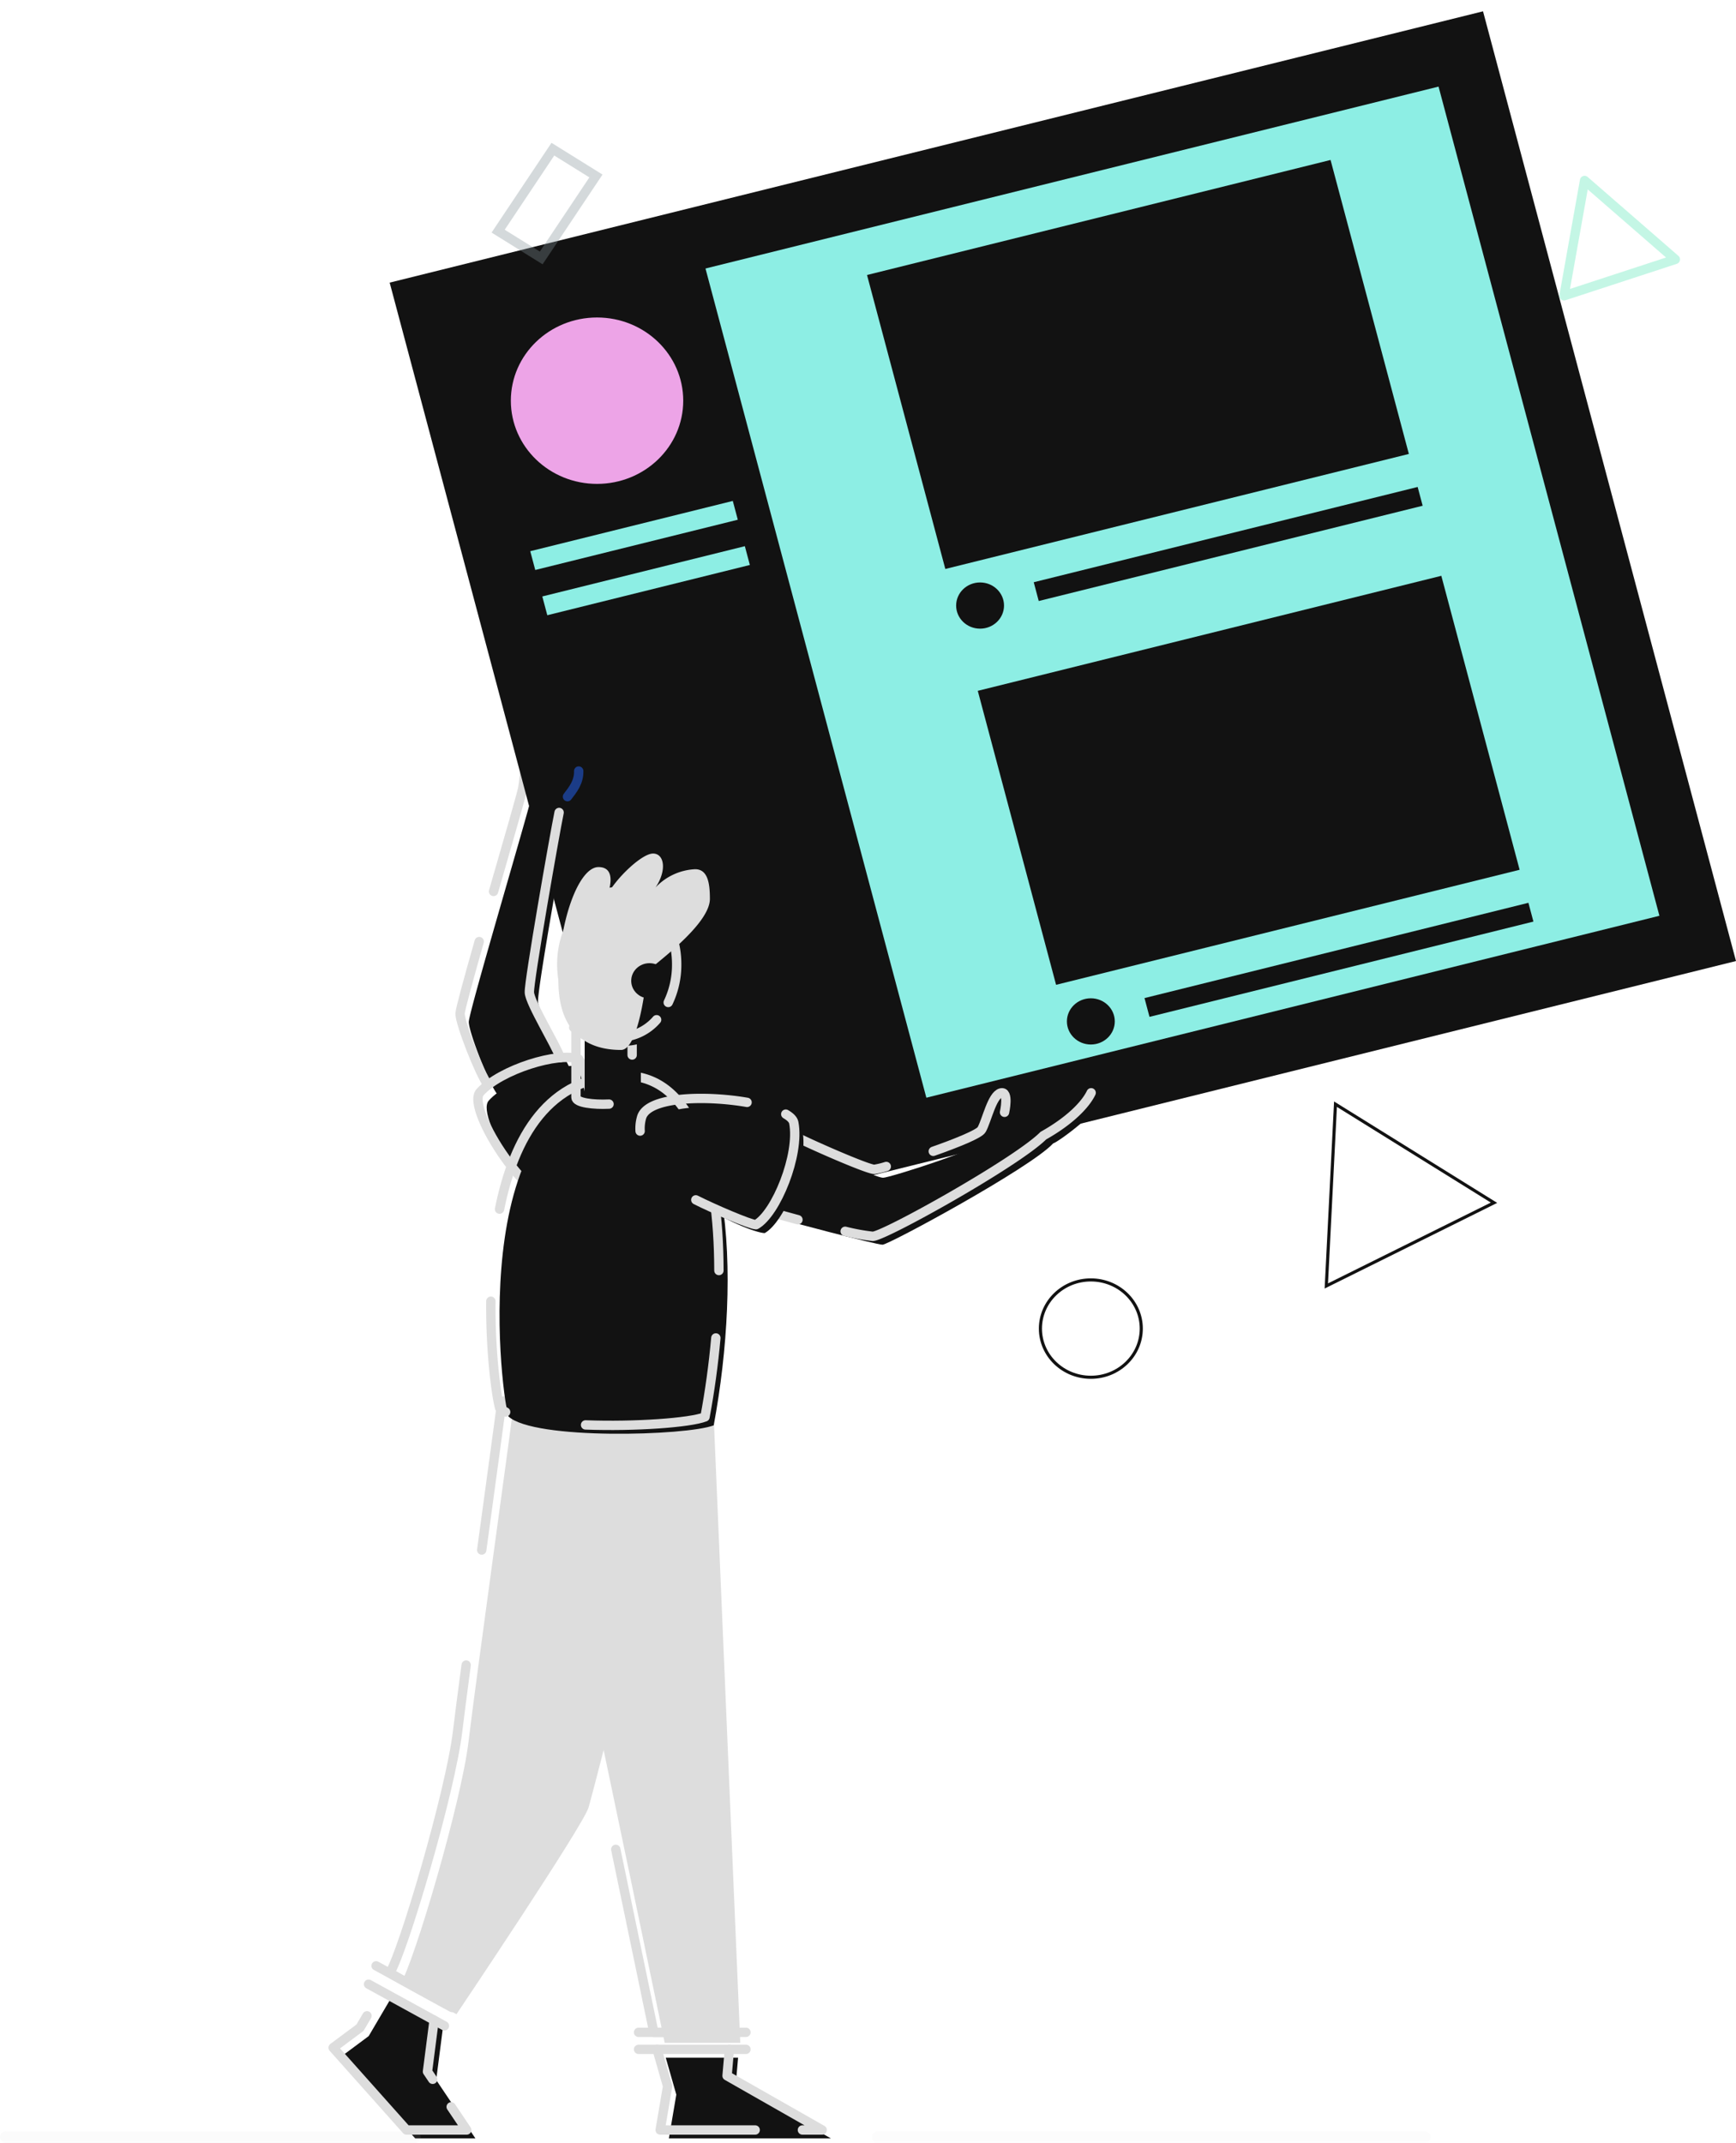 <svg xmlns="http://www.w3.org/2000/svg" width="556.786" height="687.21" viewBox="0 0 556.786 687.21"><g transform="translate(-171.155 -1275.18)"><g transform="translate(2430.192 1008.211)"><path d="M358.589,790.072c-.594,5.589-11.832,86.189-14.155,105.722s-17.418,70.484-21.73,77.529c4.5,2.721,17.859,9.893,17.859,9.893s40.7-60.523,42.358-66.287,8.737-33.623,8.737-33.623l-9.732-98.629Z" transform="translate(-2453.202 -70.249)" fill="#ddd"/><path d="M362.884,581.84c-2.738-3.721-8.949-19.743-8.949-22.9s18.886-66.592,20.043-71.986,1.156-20.647,0-25.669c.506-1.87,1.837-2.478,2.187-1.329.914.714,6.114,3.723,6.114,3.723s12.17,16.189,9.453,19.831a59.109,59.109,0,0,0-5.821,9.22c-.654,4.08-10.254,56.644-9.751,60.012s10.153,20.366,10.4,21.58C384.452,575.336,364.11,583.1,362.884,581.84Z" transform="translate(-2462.624 35.8)" fill="#121212"/><path d="M365.317,515.77c4.476-15.545,8.769-30.337,9.3-32.821,1.156-5.394,1.156-20.647,0-25.669.506-1.87,1.837-2.478,2.187-1.329" transform="translate(-2466.058 37.104)" fill="none" stroke="#ddd" stroke-linecap="round" stroke-linejoin="round" stroke-width="3"/><path d="M358.884,614.822c-2.738-3.721-8.949-19.743-8.949-22.9,0-1.2,2.709-11.043,6.139-23.1" transform="translate(-2461.417 0.122)" fill="none" stroke="#ddd" stroke-linecap="round" stroke-linejoin="round" stroke-width="3"/><path d="M0,0,341.291,2.872l2.563,295.2L2.563,295.2Z" transform="translate(-2121.777 364.867) rotate(-14.418)" fill="#8deee4" stroke="#121212" stroke-width="20"/><path d="M0,0,89.054.75l2.563,295.2L2.563,295.2Z" transform="translate(-2121.777 364.867) rotate(-14.418)" fill="#121212"/><ellipse cx="27.646" cy="26.684" rx="27.646" ry="26.684" transform="translate(-2095.195 368.793)" fill="#eda4e7"/><path d="M0,0,66.931.563,66.985,6.8.054,6.233Z" transform="translate(-2088.971 443.747) rotate(-14.418)" fill="#8deee4"/><path d="M0,0,66.931.563,66.985,6.8.054,6.233Z" transform="translate(-2085.105 458.259) rotate(-14.418)" fill="#8deee4"/><ellipse cx="7.678" cy="7.411" rx="7.678" ry="7.411" transform="translate(-1952.375 453.771)" fill="#121212"/><path d="M0,0,126.865,1.068l.054,6.233L.054,6.233Z" transform="translate(-1927.488 453.701) rotate(-14.418)" fill="#121212"/><path d="M0,0,153.175,1.289l.847,97.567L.847,97.567Z" transform="translate(-1980.96 355.164) rotate(-14.418)" fill="#121212"/><ellipse cx="7.678" cy="7.411" rx="7.678" ry="7.411" transform="translate(-1916.849 587.139)" fill="#121212"/><path d="M0,0,126.865,1.068l.054,6.233L.054,6.233Z" transform="translate(-1891.963 587.069) rotate(-14.418)" fill="#121212"/><path d="M0,0,153.175,1.289l.847,97.567L.847,97.567Z" transform="translate(-1945.435 488.532) rotate(-14.418)" fill="#121212"/><path d="M311.124,1072.306,304.247,1084l-8.608,6.406,23.53,26.4h19.312L325.9,1098.071l2.122-16.485" transform="translate(-2445.038 -164.014)" fill="#121212"/><path d="M444.414,1099.947l3.382,11.823-2.384,14.044h51.956l-30.5-17.377.743-8.49" transform="translate(-2489.92 -173.025)" fill="#121212"/><path d="M342.171,869.595c-1.22,9.158-2.21,16.758-2.738,21.2-2.323,19.534-17.418,70.484-21.73,77.529,4.5,2.722,17.859,9.893,17.859,9.893s40.7-60.523,42.358-66.287,8.737-33.623,8.737-33.623l-9.733-98.63-23.336,5.4c-.3,2.795-3.256,24.342-6.429,47.632" transform="translate(-2451.694 -68.618)" fill="none" stroke="#ddd" stroke-linecap="round" stroke-linejoin="round" stroke-width="3"/><line x2="34.436" transform="translate(-2054.228 918.773)" fill="none" stroke="#ddd" stroke-linecap="round" stroke-linejoin="round" stroke-width="3"/><line x2="34.436" transform="translate(-2054.228 924.226)" fill="none" stroke="#ddd" stroke-linecap="round" stroke-linejoin="round" stroke-width="3"/><path d="M496.732,1121.814h6.337l-30.5-17.377.742-8.49" transform="translate(-2498.413 -171.721)" fill="none" stroke="#ddd" stroke-linecap="round" stroke-linejoin="round" stroke-width="3"/><path d="M440.414,1095.947l3.382,11.823-2.384,14.044h30.473" transform="translate(-2488.713 -171.721)" fill="none" stroke="#ddd" stroke-linecap="round" stroke-linejoin="round" stroke-width="3"/><line x2="24.327" y2="13.357" transform="translate(-2138.412 897.439)" fill="none" stroke="#ddd" stroke-linecap="round" stroke-linejoin="round" stroke-width="3"/><line x2="24.327" y2="13.357" transform="translate(-2140.825 903.334)" fill="none" stroke="#ddd" stroke-linecap="round" stroke-linejoin="round" stroke-width="3"/><path d="M336.642,1101.038l-1.665-2.479,2.122-16.485" transform="translate(-2456.906 -167.199)" fill="none" stroke="#ddd" stroke-linecap="round" stroke-linejoin="round" stroke-width="3"/><path d="M302.5,1079.984l-2.248,3.823-8.608,6.405,23.53,26.4h19.312l-4.987-7.426" transform="translate(-2443.832 -166.517)" fill="none" stroke="#ddd" stroke-linecap="round" stroke-linejoin="round" stroke-width="3"/><path d="M388.833,796.03c0,3.4,2.9,43.432,12.846,75.145,6.568,30.294,25.631,122.287,25.631,122.287h24.232l-8.723-205.5Z" transform="translate(-2473.153 -71.318)" fill="#ddd"/><path d="M410.1,929.772c6.345,30.381,12.211,58.689,12.211,58.689h24.232l-8.723-205.5-53.985,8.072c0,3.4,2.9,43.432,12.846,75.145,1.492,6.882,3.629,16.949,6.041,28.4" transform="translate(-2471.644 -69.688)" fill="none" stroke="#ddd" stroke-linecap="round" stroke-linejoin="round" stroke-width="3"/><path d="M503.666,658.372c5.6,2.863,23.364,10.62,25.506,10.62s32.8-9.774,34.445-12.761,3.3-10.941,6.1-11.736,1.226,6.2,1.226,6.2c1.659-.526,27.9-7.124,27.78-6.992.677,3.628-13.5,13.907-14.982,14.273-7.3,7.9-52.738,32.476-54.716,32.486s-32.672-8.07-34.607-8.776C494.8,678.953,501.007,660.322,503.666,658.372Z" transform="translate(-2505.004 -24.293)" fill="#121212"/><path d="M399.272,495.9c1.749-2.264,3.694-4.707,3.6-8.218" transform="translate(-2476.302 26.569)" fill="none" stroke="#1b3c87" stroke-linecap="round" stroke-linejoin="round" stroke-width="3"/><path d="M391.668,586.046c-1.415-4.1-9.686-17.418-9.9-20.908-.207-3.35,8.042-50.468,9.538-57.732" transform="translate(-2471.02 20.14)" fill="none" stroke="#ddd" stroke-linecap="round" stroke-linejoin="round" stroke-width="3"/><path d="M389.508,673.91c-9.654,4.02-31.43-29.464-26.69-34.8,6.621-7.344,25.265-13,31.657-10.622C397.7,632.745,405.937,667.071,389.508,673.91Z" transform="translate(-2465.103 -19.153)" fill="#121212"/><path d="M385.508,669.91c-9.654,4.02-31.43-29.464-26.69-34.8,6.621-7.345,25.265-13,31.657-10.622C393.7,628.745,401.937,663.071,385.508,669.91Z" transform="translate(-2463.897 -17.849)" fill="none" stroke="#ddd" stroke-linecap="round" stroke-linejoin="round" stroke-width="3"/><path d="M526.817,685.21a64.906,64.906,0,0,0,8.842,1.609c3.626,0,46.146-23.7,54.717-32.292,8.24-4.613,13.43-9.772,15.327-13.742" transform="translate(-2514.779 -23.341)" fill="none" stroke="#ddd" stroke-linecap="round" stroke-linejoin="round" stroke-width="3"/><path d="M491.933,697.248c1.509.553,5.011,1.551,9.213,2.658" transform="translate(-2504.255 -41.747)" fill="none" stroke="#ddd" stroke-linecap="round" stroke-linejoin="round" stroke-width="3"/><path d="M567.27,659.559c7.6-2.679,14.759-5.574,15.532-6.975,1.648-2.987,3.3-10.94,6.1-11.736s1.226,6.2,1.226,6.2" transform="translate(-2526.982 -23.341)" fill="none" stroke="#ddd" stroke-linecap="round" stroke-linejoin="round" stroke-width="3"/><path d="M503.662,661.466c5.6,2.863,23.364,10.62,25.506,10.62a25.52,25.52,0,0,0,3.838-.923" transform="translate(-2507.793 -30.083)" fill="none" stroke="#ddd" stroke-linecap="round" stroke-linejoin="round" stroke-width="3"/><path d="M411.015,636.66c32.184,0,34.659,61.648,25.747,109.436-8.665,3.346-57.683,4.779-65.853-2.867C367.938,732.716,357.376,636.664,411.015,636.66Z" transform="translate(-2466.888 -21.996)" fill="#121212"/><path d="M368.066,675.457c4.555-22.766,15.662-42.8,40.155-42.8,22.041,0,30.149,28.913,30.207,62.488" transform="translate(-2466.887 -20.692)" fill="none" stroke="#ddd" stroke-linecap="round" stroke-linejoin="round" stroke-width="3"/><path d="M368.818,775.5a8.419,8.419,0,0,1-1.909-1.287c-1.03-3.647-2.975-17.589-2.835-34.244" transform="translate(-2465.68 -55.673)" fill="none" stroke="#ddd" stroke-linecap="round" stroke-linejoin="round" stroke-width="3"/><path d="M449.368,757.441c-.767,8.6-1.957,17.168-3.48,25.333-4.858,1.876-22.4,3.15-38.309,2.561" transform="translate(-2478.808 -61.37)" fill="none" stroke="#ddd" stroke-linecap="round" stroke-linejoin="round" stroke-width="3"/><path d="M437.093,653.556c3.012-10.5,47.326-5.726,48.811,1.682,1.98,10.275-5.694,29.151-12.131,32.735C467.832,687.734,431.968,671.433,437.093,653.556Z" transform="translate(-2487.56 -25.52)" fill="#121212"/><path d="M487.061,650.944c1.459.847,2.377,1.767,2.571,2.73,1.98,10.275-5.694,29.151-12.131,32.735-1.9-.076-13.608-5.091-19.293-7.968" transform="translate(-2494.081 -26.652)" fill="none" stroke="#ddd" stroke-linecap="round" stroke-linejoin="round" stroke-width="3"/><path d="M432.622,653.94a12.766,12.766,0,0,1,.471-4.384c1.9-6.617,20.179-7.169,33.825-4.822" transform="translate(-2486.354 -24.216)" fill="none" stroke="#ddd" stroke-linecap="round" stroke-linejoin="round" stroke-width="3"/><path d="M425.187,635.06c0,2.74-18.019,3.091-18.019,0V610.391h18.019Z" transform="translate(-2478.683 -13.432)" fill="#121212"/><path d="M428.971,631.218v7.936" transform="translate(-2485.261 -20.222)" fill="none"/><path d="M413.776,633.2c-4.969.241-10.608-.411-10.608-2.14V606.391h18.019v11.076" transform="translate(-2477.477 -12.128)" fill="none" stroke="#ddd" stroke-linecap="round" stroke-linejoin="round" stroke-width="3"/><ellipse cx="18.424" cy="23.384" rx="18.424" ry="23.384" transform="translate(-2076.757 555.57)" fill="#121212"/><path d="M427.072,586.127a16.283,16.283,0,0,1-11.986,5.625c-10.175,0-18.424-10.47-18.424-23.385s8.249-23.384,18.424-23.384,18.423,10.469,18.423,23.384a28.108,28.108,0,0,1-2.714,12.224" transform="translate(-2475.514 7.89)" fill="none" stroke="#ddd" stroke-linecap="round" stroke-linejoin="round" stroke-width="3"/><path d="M395.1,567.732c0-18.625,6.407-36.449,12.856-36.449s2.9,8.836,2.9,8.836c2.683-5.179,10.969-13.177,14.6-13.177s4.5,5.408.789,10.892a18.649,18.649,0,0,1,12.705-5.865c4.183,0,4.735,4.8,4.735,9.521,0,8.354-18.151,21.175-20.2,23.383-.158,2.743-2.526,25.06-8.286,25.06S395.1,588.567,395.1,567.732Z" transform="translate(-2475.042 13.772)" fill="#ddd"/><path d="M420.749,606.987c-1.233,3.641-2.827,6.344-4.832,6.344-3.241,0-9.193-.432-13.782-4.519" transform="translate(-2477.165 -12.323)" fill="none" stroke="#ddd" stroke-linecap="round" stroke-linejoin="round" stroke-width="3"/><ellipse cx="5.86" cy="5.656" rx="5.86" ry="5.656" transform="translate(-2056.589 575.877)" fill="#121212"/><path d="M38.572,0H0L19.286,32.241Z" transform="translate(-1750.816 324.854) rotate(41)" fill="none" stroke="rgba(71,225,174,0.32)" stroke-linecap="round" stroke-linejoin="round" stroke-width="3"/><path d="M.513.26,16.77,0l-.513,31.59L0,31.851Z" transform="matrix(0.841, 0.542, -0.542, 0.841, -2082.003, 314.318)" fill="none" stroke="rgba(131,144,151,0.34)" stroke-linecap="round" stroke-width="3"/><ellipse cx="16.175" cy="15.611" rx="16.175" ry="15.611" transform="translate(-1925.346 677.461)" fill="none" stroke="#121212" stroke-linecap="round" stroke-linejoin="round" stroke-width="1"/><path d="M951.129,635.145l-2.941,58.3,53.783-26.692Z" transform="translate(-2781.835 -14.045)" fill="none" stroke="#121212" stroke-width="1"/></g><g transform="translate(452.733 1960.545)" opacity="0.09"><path d="M574.744,994.331H750.138" transform="translate(-574.744 -994.331)" fill="none" stroke="#ddd" stroke-linecap="round" stroke-linejoin="round" stroke-width="3.69"/></g><path d="M207.233,994.331H338.415" transform="translate(-34.233 966.214)" fill="none" stroke="#ddd" stroke-linecap="round" stroke-linejoin="round" stroke-width="3.69" opacity="0.09"/></g></svg>